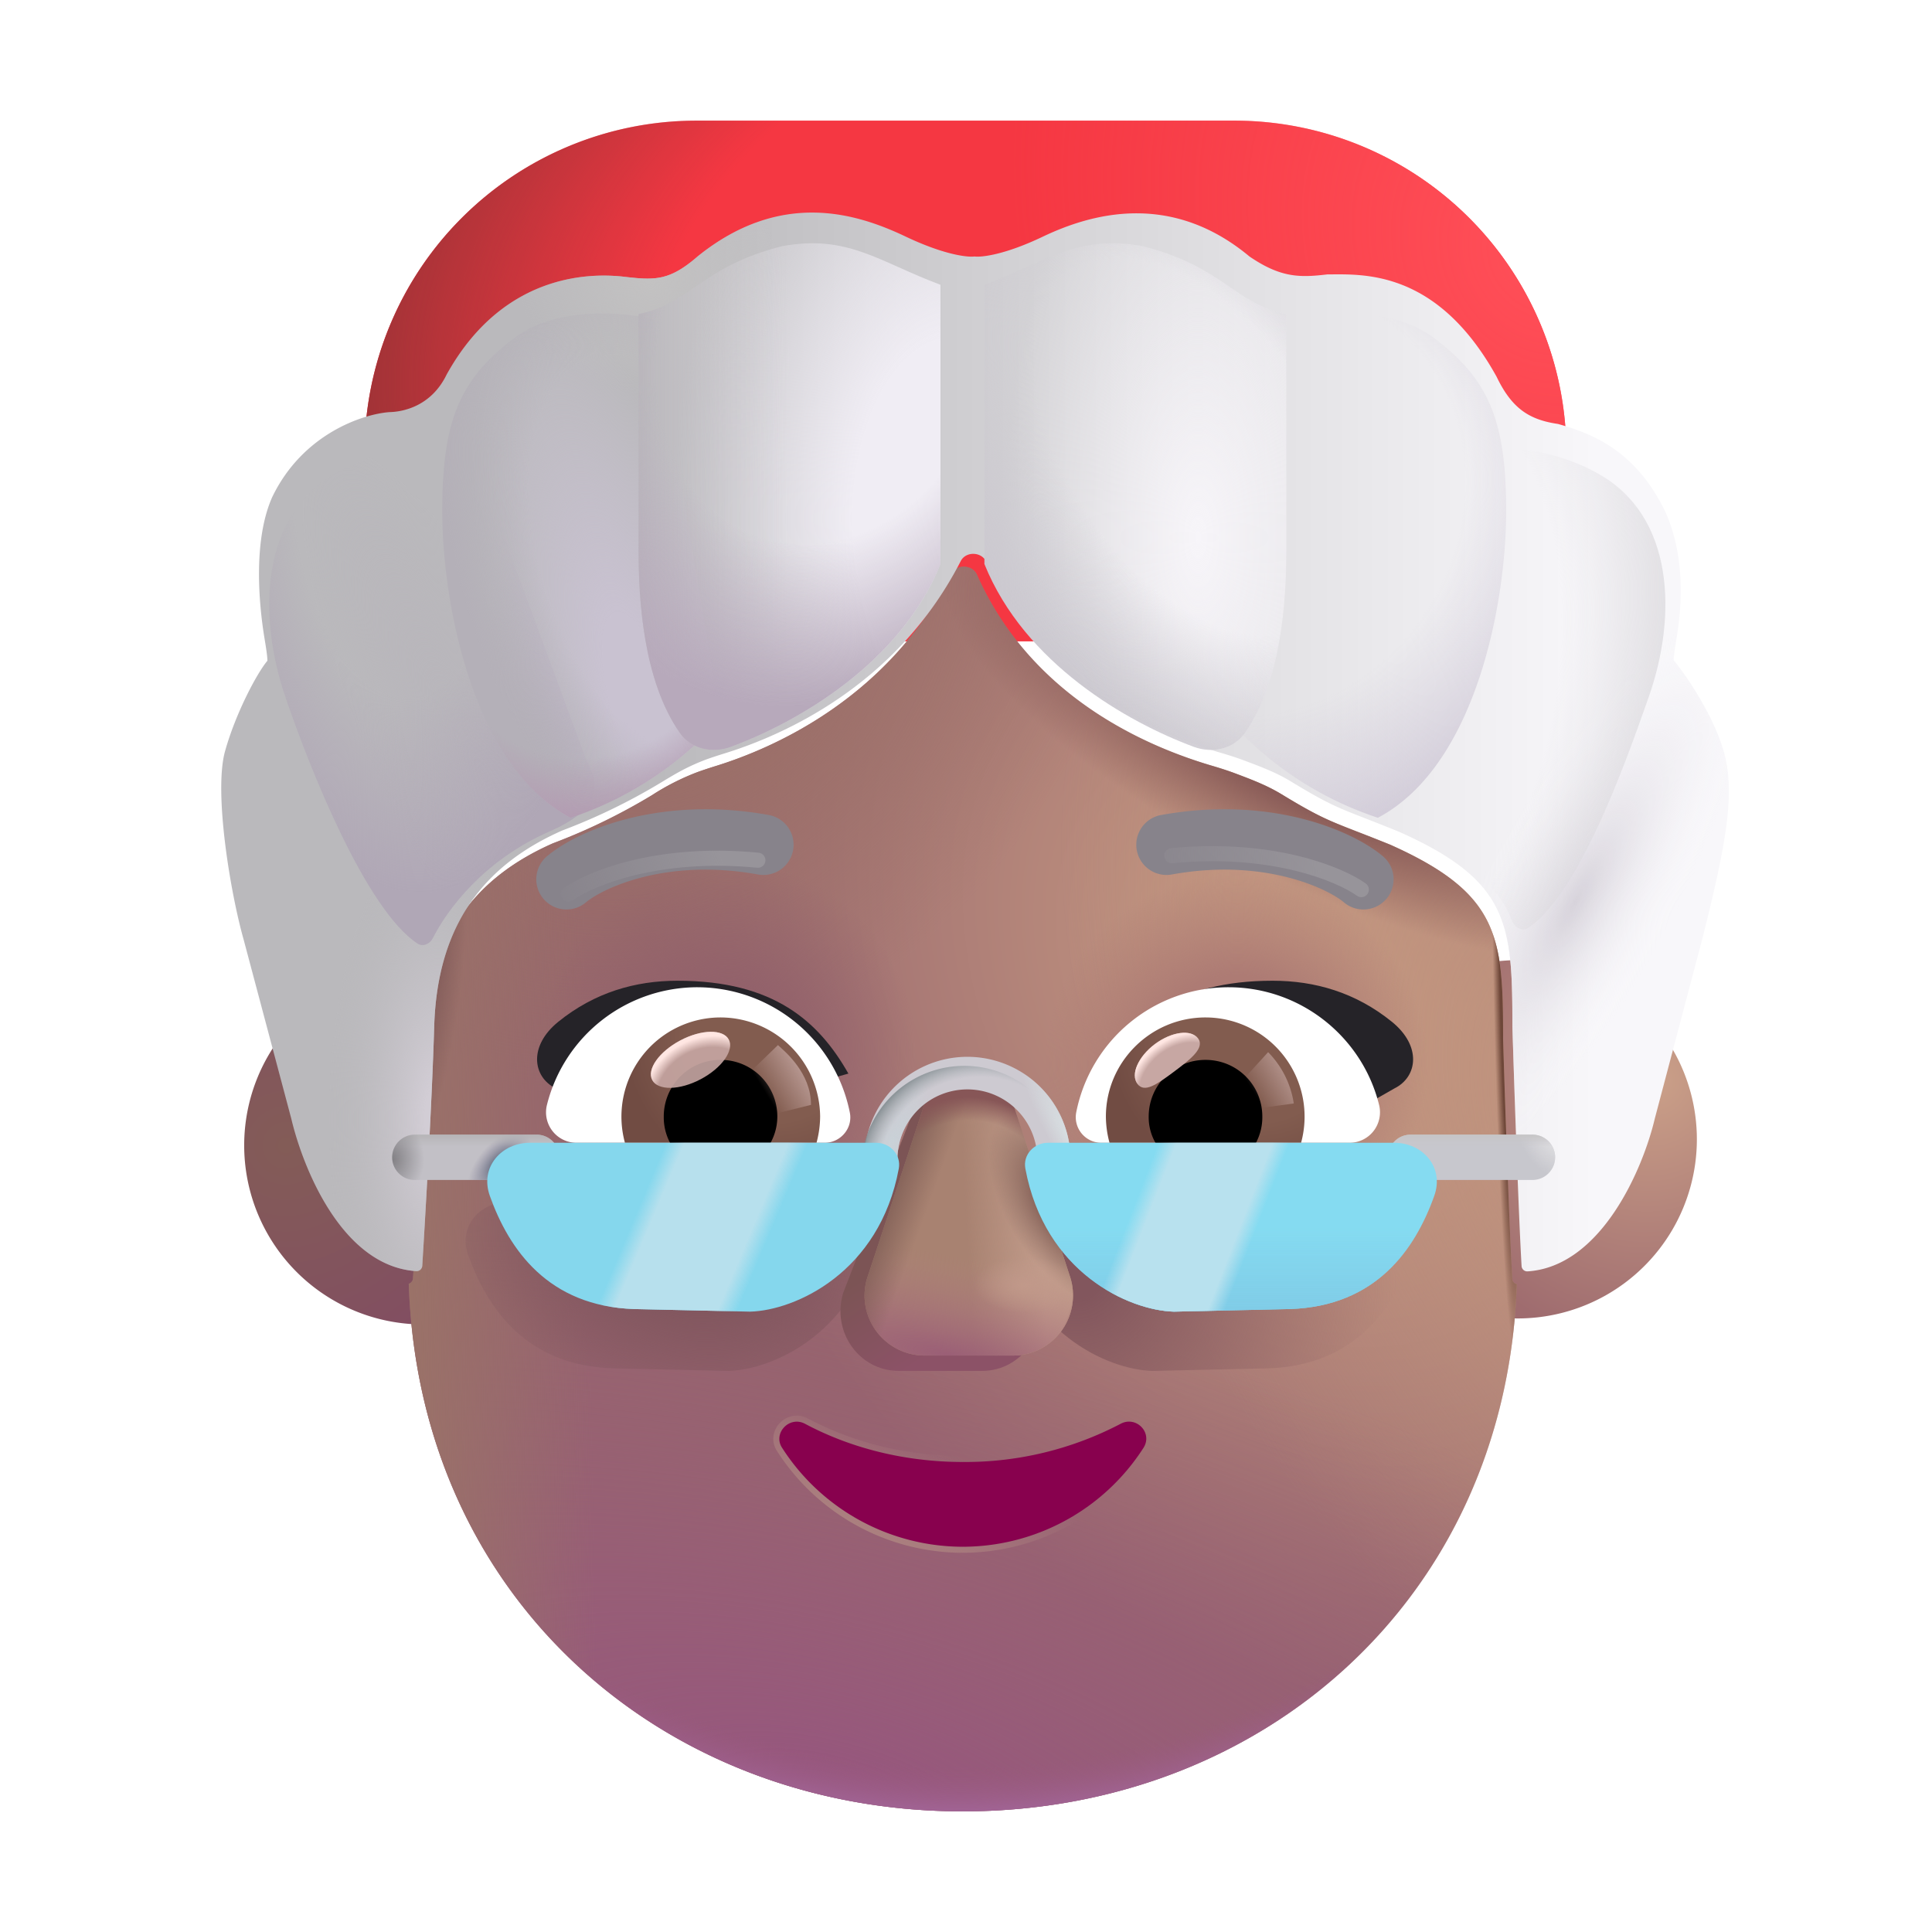 <svg xmlns="http://www.w3.org/2000/svg" xmlns:xlink="http://www.w3.org/1999/xlink" width="32" height="32" viewBox="0 0 32 32"><g fill="none"><path fill="#F53742" d="M6.038 7.498a5.5 5.5 0 0 1 5.5-5.5h8.906a5.5 5.5 0 0 1 5.5 5.5v3.125H6.038z"/><path fill="url(#f1461id0)" d="M6.038 7.498a5.5 5.5 0 0 1 5.5-5.5h8.906a5.5 5.5 0 0 1 5.5 5.5v3.125H6.038z"/><path fill="url(#f1461id1)" d="M6.038 7.498a5.5 5.5 0 0 1 5.5-5.5h8.906a5.5 5.5 0 0 1 5.5 5.5v3.125H6.038z"/><g filter="url(#f1461id18)"><path fill="url(#f1461id2)" d="M24.984 21.937a2.967 2.967 0 1 0 0-5.933a2.967 2.967 0 0 0 0 5.933"/></g><g filter="url(#f1461id19)"><path fill="url(#f1461id3)" d="M6.911 21.937a2.966 2.966 0 1 0 0-5.933a2.966 2.966 0 0 0 0 5.933"/></g><path fill="url(#f1461id4)" d="m6.77 21.263l.005.116c.227 5.159 4.255 8.623 9.172 8.623s8.945-3.464 9.172-8.622l.005-.111a.095.095 0 0 1-.076-.09c-.047-.81-.116-2.755-.152-3.968c0-1.688-.05-2.407-1.87-3.22a36 36 0 0 0-.57-.225c-.461-.18-.632-.247-1.235-.614c-.243-.147-.495-.242-.804-.358l-.015-.005q-.14-.051-.356-.114c-.907-.272-2.93-1.046-3.864-3.156c-.076-.17-.339-.18-.424-.014c-1.076 2.102-3.006 2.902-3.887 3.178q-.19.059-.32.106a4 4 0 0 0-.756.384a10 10 0 0 1-1.637.795c-1.258.555-2.069 1.523-2.12 3.242a153 153 0 0 1-.198 3.966a.1.1 0 0 1-.07.087"/><path fill="url(#f1461id5)" d="m6.77 21.263l.005.116c.227 5.159 4.255 8.623 9.172 8.623s8.945-3.464 9.172-8.622l.005-.111a.095.095 0 0 1-.076-.09c-.047-.81-.116-2.755-.152-3.968c0-1.688-.05-2.407-1.87-3.22a36 36 0 0 0-.57-.225c-.461-.18-.632-.247-1.235-.614c-.243-.147-.495-.242-.804-.358l-.015-.005q-.14-.051-.356-.114c-.907-.272-2.93-1.046-3.864-3.156c-.076-.17-.339-.18-.424-.014c-1.076 2.102-3.006 2.902-3.887 3.178q-.19.059-.32.106a4 4 0 0 0-.756.384a10 10 0 0 1-1.637.795c-1.258.555-2.069 1.523-2.12 3.242a153 153 0 0 1-.198 3.966a.1.1 0 0 1-.07.087"/><path fill="url(#f1461id6)" d="m6.77 21.263l.005.116c.227 5.159 4.255 8.623 9.172 8.623s8.945-3.464 9.172-8.622l.005-.111a.095.095 0 0 1-.076-.09c-.047-.81-.116-2.755-.152-3.968c0-1.688-.05-2.407-1.87-3.22a36 36 0 0 0-.57-.225c-.461-.18-.632-.247-1.235-.614c-.243-.147-.495-.242-.804-.358l-.015-.005q-.14-.051-.356-.114c-.907-.272-2.93-1.046-3.864-3.156c-.076-.17-.339-.18-.424-.014c-1.076 2.102-3.006 2.902-3.887 3.178q-.19.059-.32.106a4 4 0 0 0-.756.384a10 10 0 0 1-1.637.795c-1.258.555-2.069 1.523-2.12 3.242a153 153 0 0 1-.198 3.966a.1.1 0 0 1-.07.087"/><path fill="url(#f1461id7)" d="m6.77 21.263l.005.116c.227 5.159 4.255 8.623 9.172 8.623s8.945-3.464 9.172-8.622l.005-.111a.095.095 0 0 1-.076-.09c-.047-.81-.116-2.755-.152-3.968c0-1.688-.05-2.407-1.87-3.22a36 36 0 0 0-.57-.225c-.461-.18-.632-.247-1.235-.614c-.243-.147-.495-.242-.804-.358l-.015-.005q-.14-.051-.356-.114c-.907-.272-2.93-1.046-3.864-3.156c-.076-.17-.339-.18-.424-.014c-1.076 2.102-3.006 2.902-3.887 3.178q-.19.059-.32.106a4 4 0 0 0-.756.384a10 10 0 0 1-1.637.795c-1.258.555-2.069 1.523-2.12 3.242a153 153 0 0 1-.198 3.966a.1.1 0 0 1-.07.087"/><path fill="url(#f1461id8)" d="m6.77 21.263l.005.116c.227 5.159 4.255 8.623 9.172 8.623s8.945-3.464 9.172-8.622l.005-.111a.095.095 0 0 1-.076-.09c-.047-.81-.116-2.755-.152-3.968c0-1.688-.05-2.407-1.87-3.22a36 36 0 0 0-.57-.225c-.461-.18-.632-.247-1.235-.614c-.243-.147-.495-.242-.804-.358l-.015-.005q-.14-.051-.356-.114c-.907-.272-2.93-1.046-3.864-3.156c-.076-.17-.339-.18-.424-.014c-1.076 2.102-3.006 2.902-3.887 3.178q-.19.059-.32.106a4 4 0 0 0-.756.384a10 10 0 0 1-1.637.795c-1.258.555-2.069 1.523-2.12 3.242a153 153 0 0 1-.198 3.966a.1.1 0 0 1-.07.087"/><path fill="url(#f1461id21)" d="m6.77 21.263l.005.116c.227 5.159 4.255 8.623 9.172 8.623s8.945-3.464 9.172-8.622l.005-.111a.095.095 0 0 1-.076-.09c-.047-.81-.116-2.755-.152-3.968c0-1.688-.05-2.407-1.87-3.22a36 36 0 0 0-.57-.225c-.461-.18-.632-.247-1.235-.614c-.243-.147-.495-.242-.804-.358l-.015-.005q-.14-.051-.356-.114c-.907-.272-2.93-1.046-3.864-3.156c-.076-.17-.339-.18-.424-.014c-1.076 2.102-3.006 2.902-3.887 3.178q-.19.059-.32.106a4 4 0 0 0-.756.384a10 10 0 0 1-1.637.795c-1.258.555-2.069 1.523-2.12 3.242a153 153 0 0 1-.198 3.966a.1.1 0 0 1-.07.087"/><path fill="url(#f1461id9)" d="m6.77 21.263l.005.116c.227 5.159 4.255 8.623 9.172 8.623s8.945-3.464 9.172-8.622l.005-.111a.095.095 0 0 1-.076-.09c-.047-.81-.116-2.755-.152-3.968c0-1.688-.05-2.407-1.87-3.22a36 36 0 0 0-.57-.225c-.461-.18-.632-.247-1.235-.614c-.243-.147-.495-.242-.804-.358l-.015-.005q-.14-.051-.356-.114c-.907-.272-2.93-1.046-3.864-3.156c-.076-.17-.339-.18-.424-.014c-1.076 2.102-3.006 2.902-3.887 3.178q-.19.059-.32.106a4 4 0 0 0-.756.384a10 10 0 0 1-1.637.795c-1.258.555-2.069 1.523-2.12 3.242a153 153 0 0 1-.198 3.966a.1.1 0 0 1-.07.087"/><path fill="url(#f1461ida)" d="m6.77 21.263l.005.116c.227 5.159 4.255 8.623 9.172 8.623s8.945-3.464 9.172-8.622l.005-.111a.095.095 0 0 1-.076-.09c-.047-.81-.116-2.755-.152-3.968c0-1.688-.05-2.407-1.87-3.22a36 36 0 0 0-.57-.225c-.461-.18-.632-.247-1.235-.614c-.243-.147-.495-.242-.804-.358l-.015-.005q-.14-.051-.356-.114c-.907-.272-2.93-1.046-3.864-3.156c-.076-.17-.339-.18-.424-.014c-1.076 2.102-3.006 2.902-3.887 3.178q-.19.059-.32.106a4 4 0 0 0-.756.384a10 10 0 0 1-1.637.795c-1.258.555-2.069 1.523-2.12 3.242a153 153 0 0 1-.198 3.966a.1.1 0 0 1-.07.087"/><path fill="url(#f1461idb)" d="m6.77 21.263l.005.116c.227 5.159 4.255 8.623 9.172 8.623s8.945-3.464 9.172-8.622l.005-.111a.095.095 0 0 1-.076-.09c-.047-.81-.116-2.755-.152-3.968c0-1.688-.05-2.407-1.87-3.22a36 36 0 0 0-.57-.225c-.461-.18-.632-.247-1.235-.614c-.243-.147-.495-.242-.804-.358l-.015-.005q-.14-.051-.356-.114c-.907-.272-2.93-1.046-3.864-3.156c-.076-.17-.339-.18-.424-.014c-1.076 2.102-3.006 2.902-3.887 3.178q-.19.059-.32.106a4 4 0 0 0-.756.384a10 10 0 0 1-1.637.795c-1.258.555-2.069 1.523-2.12 3.242a153 153 0 0 1-.198 3.966a.1.1 0 0 1-.07.087"/><path fill="url(#f1461idc)" d="m6.77 21.263l.005.116c.227 5.159 4.255 8.623 9.172 8.623s8.945-3.464 9.172-8.622l.005-.111a.095.095 0 0 1-.076-.09c-.047-.81-.116-2.755-.152-3.968c0-1.688-.05-2.407-1.87-3.22a36 36 0 0 0-.57-.225c-.461-.18-.632-.247-1.235-.614c-.243-.147-.495-.242-.804-.358l-.015-.005q-.14-.051-.356-.114c-.907-.272-2.93-1.046-3.864-3.156c-.076-.17-.339-.18-.424-.014c-1.076 2.102-3.006 2.902-3.887 3.178q-.19.059-.32.106a4 4 0 0 0-.756.384a10 10 0 0 1-1.637.795c-1.258.555-2.069 1.523-2.12 3.242a153 153 0 0 1-.198 3.966a.1.1 0 0 1-.07.087"/><path fill="url(#f1461idd)" d="m6.77 21.263l.005.116c.227 5.159 4.255 8.623 9.172 8.623s8.945-3.464 9.172-8.622l.005-.111a.095.095 0 0 1-.076-.09c-.047-.81-.116-2.755-.152-3.968c0-1.688-.05-2.407-1.87-3.22a36 36 0 0 0-.57-.225c-.461-.18-.632-.247-1.235-.614c-.243-.147-.495-.242-.804-.358l-.015-.005q-.14-.051-.356-.114c-.907-.272-2.93-1.046-3.864-3.156c-.076-.17-.339-.18-.424-.014c-1.076 2.102-3.006 2.902-3.887 3.178q-.19.059-.32.106a4 4 0 0 0-.756.384a10 10 0 0 1-1.637.795c-1.258.555-2.069 1.523-2.12 3.242a153 153 0 0 1-.198 3.966a.1.1 0 0 1-.07.087"/><g filter="url(#f1461id1a)"><path fill="url(#f1461ide)" d="M22.735 19.91H17c-.232 0-.418.198-.375.427c.318 1.722 1.718 2.35 2.461 2.37l1.922-.043c1.425-.047 2.073-.986 2.39-1.875c.17-.476-.193-.88-.663-.88"/></g><g filter="url(#f1461id1b)"><path fill="url(#f1461idf)" d="M8.419 19.91h5.734c.232 0 .418.198.376.427c-.319 1.722-1.718 2.35-2.462 2.37l-1.921-.043c-1.426-.047-2.074-.986-2.391-1.875c-.17-.476.194-.88.664-.88"/></g><g filter="url(#f1461id1c)"><path fill="url(#f1461id22)" d="m15.17 18.29l-1.206 3.13c-.19.643.268 1.286.92 1.286h1.386c.651 0 1.11-.653.92-1.287l-.939-3.129c-.2-.693-.87-.693-1.08 0"/></g><g filter="url(#f1461id1d)"><path fill="#A88271" d="m15.243 18.194l-.978 2.97a.993.993 0 0 0 .958 1.288h1.448a.996.996 0 0 0 .958-1.288l-.978-2.97c-.21-.694-1.188-.694-1.408 0"/><path fill="url(#f1461id23)" d="m15.243 18.194l-.978 2.97a.993.993 0 0 0 .958 1.288h1.448a.996.996 0 0 0 .958-1.288l-.978-2.97c-.21-.694-1.188-.694-1.408 0"/><path fill="url(#f1461idg)" d="m15.243 18.194l-.978 2.97a.993.993 0 0 0 .958 1.288h1.448a.996.996 0 0 0 .958-1.288l-.978-2.97c-.21-.694-1.188-.694-1.408 0"/><path fill="url(#f1461idh)" d="m15.243 18.194l-.978 2.97a.993.993 0 0 0 .958 1.288h1.448a.996.996 0 0 0 .958-1.288l-.978-2.97c-.21-.694-1.188-.694-1.408 0"/><path fill="url(#f1461idi)" d="m15.243 18.194l-.978 2.97a.993.993 0 0 0 .958 1.288h1.448a.996.996 0 0 0 .958-1.288l-.978-2.97c-.21-.694-1.188-.694-1.408 0"/><path fill="url(#f1461id24)" d="m15.243 18.194l-.978 2.97a.993.993 0 0 0 .958 1.288h1.448a.996.996 0 0 0 .958-1.288l-.978-2.97c-.21-.694-1.188-.694-1.408 0"/><path fill="url(#f1461idj)" d="m15.243 18.194l-.978 2.97a.993.993 0 0 0 .958 1.288h1.448a.996.996 0 0 0 .958-1.288l-.978-2.97c-.21-.694-1.188-.694-1.408 0"/></g><g filter="url(#f1461id1e)"><path stroke="url(#f1461id25)" stroke-width=".2" d="M15.947 24.215c-.958 0-1.86-.23-2.616-.634c-.26-.135-.537.163-.374.404a3.56 3.56 0 0 0 2.99 1.634a3.56 3.56 0 0 0 2.99-1.634c.164-.25-.114-.539-.373-.404a5.54 5.54 0 0 1-2.617.634Z"/></g><path fill="#88014E" d="M15.947 24.215c-.958 0-1.86-.23-2.616-.634c-.26-.135-.537.163-.374.404a3.56 3.56 0 0 0 2.99 1.634a3.56 3.56 0 0 0 2.99-1.634c.164-.25-.114-.539-.373-.404a5.54 5.54 0 0 1-2.617.634"/><g filter="url(#f1461id1f)"><path fill="#252328" d="M18.049 17.782c.489-.86 1.231-1.538 2.83-1.538c.7 0 1.374.194 1.974.679c.495.4.429.911.046 1.103l-1.024.584c-1.2-.388-2.526-.44-3.826-.828"/></g><g filter="url(#f1461id1g)"><path fill="#252328" d="M13.852 17.782c-.488-.86-1.231-1.538-2.83-1.538c-.7 0-1.374.194-1.974.679c-.495.4-.429.911-.046 1.103l1.024.584c1.2-.388 2.526-.44 3.826-.828"/></g><path fill="#fff" d="M20.348 16.352c1.202 0 2.218.829 2.494 1.949a.505.505 0 0 1-.493.627h-4.106a.424.424 0 0 1-.418-.5a2.57 2.57 0 0 1 2.523-2.076"/><path fill="url(#f1461idk)" d="M19.967 16.852a1.643 1.643 0 0 1 1.583 2.076h-3.173a1.7 1.7 0 0 1-.06-.433c0-.904.74-1.643 1.65-1.643"/><path fill="#000" d="M19.026 18.495c0-.523.419-.94.941-.94c.523 0 .941.417.941.94a.9.9 0 0 1-.105.433h-1.665a.85.85 0 0 1-.112-.433"/><g filter="url(#f1461id1h)"><path fill="#C7A7A3" d="M19.844 17.2c.117.157-.127.347-.405.555c-.278.207-.484.353-.6.197c-.117-.156.013-.451.29-.659c.278-.207.598-.249.715-.093"/><path fill="url(#f1461idl)" d="M19.844 17.2c.117.157-.127.347-.405.555c-.278.207-.484.353-.6.197c-.117-.156.013-.451.29-.659c.278-.207.598-.249.715-.093"/></g><g filter="url(#f1461id1i)"><path fill="url(#f1461id26)" d="M21.429 18.277a1.54 1.54 0 0 0-.425-.85l-.478.524l.216.42z"/></g><path fill="#fff" d="M11.553 16.352a2.57 2.57 0 0 0-2.494 1.949a.505.505 0 0 0 .493.627h4.106c.262 0 .47-.239.418-.5a2.58 2.58 0 0 0-2.523-2.076"/><path fill="url(#f1461idm)" d="M11.934 16.852a1.643 1.643 0 0 0-1.583 2.076h3.173a1.7 1.7 0 0 0 .06-.433a1.654 1.654 0 0 0-1.65-1.643"/><path fill="#000" d="M12.875 18.495a.937.937 0 0 0-.941-.94a.937.937 0 0 0-.94.94a.9.9 0 0 0 .104.433h1.665a.9.9 0 0 0 .112-.433"/><g filter="url(#f1461id1j)"><path fill="url(#f1461id27)" d="M13.433 18.3c0-.53-.431-.883-.548-.99l-.53.513l.326.664z"/></g><g filter="url(#f1461id1k)"><ellipse cx="11.437" cy="17.554" fill="#C7A7A3" fill-opacity=".9" rx=".717" ry=".363" transform="rotate(-27.914 11.437 17.554)"/><ellipse cx="11.437" cy="17.554" fill="url(#f1461idn)" rx=".717" ry=".363" transform="rotate(-27.914 11.437 17.554)"/></g><g filter="url(#f1461id1l)"><path fill="url(#f1461id28)" d="M6.744 21.304a.095.095 0 0 0 .1-.09c.05-.81.162-2.752.198-3.966c.052-1.72.863-2.687 2.12-3.242a10 10 0 0 0 1.637-.795c.247-.15.44-.266.757-.385q.129-.046.32-.105c.88-.276 2.81-1.076 3.887-3.178c.085-.166.348-.157.423.014c.935 2.11 2.958 2.884 3.864 3.156q.216.063.356.114c.316.118.573.213.82.363c.799.487.839.445 1.804.84c1.82.812 1.87 1.53 1.87 3.218c.037 1.214.105 3.159.152 3.97a.094.094 0 0 0 .1.09c1.223-.08 1.912-1.706 2.106-2.528l.785-2.97c.4-1.585.55-2.418.362-3.097c-.173-.625-.655-1.314-.833-1.527c0-.073.022-.207.05-.383c.096-.582.128-1.362-.186-2.07c-.503-1.05-1.258-1.313-1.781-1.461c-.477-.07-.764-.256-1.016-.781c-.992-1.794-2.234-1.696-2.805-1.696c-.461.055-.773.055-1.289-.297c-1.312-1.093-2.637-.703-3.423-.328c-.628.3-1.016.344-1.131.328c-.116.016-.505-.028-1.137-.328c-.789-.375-2.059-.797-3.45.328c-.46.399-.701.396-1.189.339c-.393-.047-1.97-.179-2.966 1.614c-.253.525-.717.62-.949.625c-.437.032-1.436.357-1.941 1.407c-.315.708-.225 1.746-.13 2.328c.029.175.05.31.05.383c-.178.213-.528.875-.702 1.5c-.188.678.088 2.34.308 3.117l.79 2.969c.195.823.842 2.444 2.07 2.524"/><path fill="url(#f1461ido)" d="M6.744 21.304a.095.095 0 0 0 .1-.09c.05-.81.162-2.752.198-3.966c.052-1.72.863-2.687 2.12-3.242a10 10 0 0 0 1.637-.795c.247-.15.44-.266.757-.385q.129-.046.32-.105c.88-.276 2.81-1.076 3.887-3.178c.085-.166.348-.157.423.014c.935 2.11 2.958 2.884 3.864 3.156q.216.063.356.114c.316.118.573.213.82.363c.799.487.839.445 1.804.84c1.82.812 1.87 1.53 1.87 3.218c.037 1.214.105 3.159.152 3.97a.094.094 0 0 0 .1.09c1.223-.08 1.912-1.706 2.106-2.528l.785-2.97c.4-1.585.55-2.418.362-3.097c-.173-.625-.655-1.314-.833-1.527c0-.073.022-.207.05-.383c.096-.582.128-1.362-.186-2.07c-.503-1.05-1.258-1.313-1.781-1.461c-.477-.07-.764-.256-1.016-.781c-.992-1.794-2.234-1.696-2.805-1.696c-.461.055-.773.055-1.289-.297c-1.312-1.093-2.637-.703-3.423-.328c-.628.3-1.016.344-1.131.328c-.116.016-.505-.028-1.137-.328c-.789-.375-2.059-.797-3.45.328c-.46.399-.701.396-1.189.339c-.393-.047-1.97-.179-2.966 1.614c-.253.525-.717.62-.949.625c-.437.032-1.436.357-1.941 1.407c-.315.708-.225 1.746-.13 2.328c.029.175.05.31.05.383c-.178.213-.528.875-.702 1.5c-.188.678.088 2.34.308 3.117l.79 2.969c.195.823.842 2.444 2.07 2.524"/><path fill="url(#f1461idp)" d="M6.744 21.304a.095.095 0 0 0 .1-.09c.05-.81.162-2.752.198-3.966c.052-1.72.863-2.687 2.12-3.242a10 10 0 0 0 1.637-.795c.247-.15.44-.266.757-.385q.129-.046.32-.105c.88-.276 2.81-1.076 3.887-3.178c.085-.166.348-.157.423.014c.935 2.11 2.958 2.884 3.864 3.156q.216.063.356.114c.316.118.573.213.82.363c.799.487.839.445 1.804.84c1.82.812 1.87 1.53 1.87 3.218c.037 1.214.105 3.159.152 3.97a.094.094 0 0 0 .1.09c1.223-.08 1.912-1.706 2.106-2.528l.785-2.97c.4-1.585.55-2.418.362-3.097c-.173-.625-.655-1.314-.833-1.527c0-.073.022-.207.05-.383c.096-.582.128-1.362-.186-2.07c-.503-1.05-1.258-1.313-1.781-1.461c-.477-.07-.764-.256-1.016-.781c-.992-1.794-2.234-1.696-2.805-1.696c-.461.055-.773.055-1.289-.297c-1.312-1.093-2.637-.703-3.423-.328c-.628.3-1.016.344-1.131.328c-.116.016-.505-.028-1.137-.328c-.789-.375-2.059-.797-3.45.328c-.46.399-.701.396-1.189.339c-.393-.047-1.97-.179-2.966 1.614c-.253.525-.717.62-.949.625c-.437.032-1.436.357-1.941 1.407c-.315.708-.225 1.746-.13 2.328c.029.175.05.31.05.383c-.178.213-.528.875-.702 1.5c-.188.678.088 2.34.308 3.117l.79 2.969c.195.823.842 2.444 2.07 2.524"/><path fill="url(#f1461idq)" d="M6.744 21.304a.095.095 0 0 0 .1-.09c.05-.81.162-2.752.198-3.966c.052-1.72.863-2.687 2.12-3.242a10 10 0 0 0 1.637-.795c.247-.15.44-.266.757-.385q.129-.046.32-.105c.88-.276 2.81-1.076 3.887-3.178c.085-.166.348-.157.423.014c.935 2.11 2.958 2.884 3.864 3.156q.216.063.356.114c.316.118.573.213.82.363c.799.487.839.445 1.804.84c1.82.812 1.87 1.53 1.87 3.218c.037 1.214.105 3.159.152 3.97a.094.094 0 0 0 .1.09c1.223-.08 1.912-1.706 2.106-2.528l.785-2.97c.4-1.585.55-2.418.362-3.097c-.173-.625-.655-1.314-.833-1.527c0-.073.022-.207.05-.383c.096-.582.128-1.362-.186-2.07c-.503-1.05-1.258-1.313-1.781-1.461c-.477-.07-.764-.256-1.016-.781c-.992-1.794-2.234-1.696-2.805-1.696c-.461.055-.773.055-1.289-.297c-1.312-1.093-2.637-.703-3.423-.328c-.628.3-1.016.344-1.131.328c-.116.016-.505-.028-1.137-.328c-.789-.375-2.059-.797-3.45.328c-.46.399-.701.396-1.189.339c-.393-.047-1.97-.179-2.966 1.614c-.253.525-.717.62-.949.625c-.437.032-1.436.357-1.941 1.407c-.315.708-.225 1.746-.13 2.328c.029.175.05.31.05.383c-.178.213-.528.875-.702 1.5c-.188.678.088 2.34.308 3.117l.79 2.969c.195.823.842 2.444 2.07 2.524"/></g><g filter="url(#f1461id1m)"><path fill="#87838B" fill-rule="evenodd" d="M12.555 14.834c-1.511-.274-2.56.224-2.844.457a.5.5 0 1 1-.635-.772c.526-.433 1.878-.991 3.657-.67a.5.5 0 1 1-.178.985" clip-rule="evenodd"/></g><g filter="url(#f1461id1n)"><path fill="#87838B" fill-rule="evenodd" d="M19.41 14.834c1.51-.274 2.56.224 2.844.457a.5.5 0 1 0 .635-.772c-.526-.433-1.878-.991-3.657-.67a.5.5 0 1 0 .178.985" clip-rule="evenodd"/></g><g filter="url(#f1461id1o)"><path fill="#C2C0C6" fill-rule="evenodd" d="M6.495 19.319c0-.207.168-.375.375-.375h2.02a.375.375 0 0 1 0 .75H6.87a.375.375 0 0 1-.375-.375" clip-rule="evenodd"/><path fill="url(#f1461idr)" fill-rule="evenodd" d="M6.495 19.319c0-.207.168-.375.375-.375h2.02a.375.375 0 0 1 0 .75H6.87a.375.375 0 0 1-.375-.375" clip-rule="evenodd"/><path fill="url(#f1461id29)" fill-rule="evenodd" d="M6.495 19.319c0-.207.168-.375.375-.375h2.02a.375.375 0 0 1 0 .75H6.87a.375.375 0 0 1-.375-.375" clip-rule="evenodd"/><path fill="url(#f1461ids)" fill-rule="evenodd" d="M6.495 19.319c0-.207.168-.375.375-.375h2.02a.375.375 0 0 1 0 .75H6.87a.375.375 0 0 1-.375-.375" clip-rule="evenodd"/></g><g filter="url(#f1461id1p)"><path fill="#C7C7CD" fill-rule="evenodd" d="M22.788 19.319c0-.207.168-.375.375-.375h2.02a.375.375 0 0 1 0 .75h-2.02a.375.375 0 0 1-.375-.375" clip-rule="evenodd"/><path fill="url(#f1461idt)" fill-rule="evenodd" d="M22.788 19.319c0-.207.168-.375.375-.375h2.02a.375.375 0 0 1 0 .75h-2.02a.375.375 0 0 1-.375-.375" clip-rule="evenodd"/><path fill="url(#f1461id2a)" fill-rule="evenodd" d="M22.788 19.319c0-.207.168-.375.375-.375h2.02a.375.375 0 0 1 0 .75h-2.02a.375.375 0 0 1-.375-.375" clip-rule="evenodd"/></g><g filter="url(#f1461id1q)"><path fill="#CDCAD1" d="m17.68 19.42l.001-.066a1.708 1.708 0 1 0-3.415.066h.55l-.001-.066a1.158 1.158 0 1 1 2.314.066z"/><path fill="url(#f1461idu)" d="m17.68 19.42l.001-.066a1.708 1.708 0 1 0-3.415.066h.55l-.001-.066a1.158 1.158 0 1 1 2.314.066z"/><path fill="url(#f1461idv)" d="m17.68 19.42l.001-.066a1.708 1.708 0 1 0-3.415.066h.55l-.001-.066a1.158 1.158 0 1 1 2.314.066z"/></g><path fill="url(#f1461idw)" d="m17.68 19.42l.001-.066a1.708 1.708 0 1 0-3.415.066h.55l-.001-.066a1.158 1.158 0 1 1 2.314.066z"/><g filter="url(#f1461id1r)"><path fill="#85DBF1" d="M23.093 18.928h-5.735c-.232 0-.418.199-.375.427c.318 1.723 1.717 2.35 2.461 2.37l1.922-.043c1.425-.047 2.073-.986 2.39-1.875c.17-.476-.193-.879-.663-.879"/><path fill="url(#f1461id2b)" d="M23.093 18.928h-5.735c-.232 0-.418.199-.375.427c.318 1.723 1.717 2.35 2.461 2.37l1.922-.043c1.425-.047 2.073-.986 2.39-1.875c.17-.476-.193-.879-.663-.879"/><path fill="url(#f1461id2c)" d="M23.093 18.928h-5.735c-.232 0-.418.199-.375.427c.318 1.723 1.717 2.35 2.461 2.37l1.922-.043c1.425-.047 2.073-.986 2.39-1.875c.17-.476-.193-.879-.663-.879"/></g><g filter="url(#f1461id1s)"><path fill="#85D7ED" d="M8.776 18.928h5.735c.232 0 .418.199.376.427c-.319 1.723-1.718 2.35-2.462 2.37l-1.922-.043c-1.425-.047-2.073-.986-2.39-1.875c-.17-.476.194-.879.663-.879"/><path fill="url(#f1461id2d)" d="M8.776 18.928h5.735c.232 0 .418.199.376.427c-.319 1.723-1.718 2.35-2.462 2.37l-1.922-.043c-1.425-.047-2.073-.986-2.39-1.875c-.17-.476.194-.879.663-.879"/></g><g filter="url(#f1461id1t)"><path stroke="url(#f1461id2e)" stroke-linecap="round" stroke-width=".25" d="M9.413 14.81c.354-.254 1.478-.724 3.14-.562"/></g><g filter="url(#f1461id1u)"><path stroke="url(#f1461id2f)" stroke-linecap="round" stroke-width=".25" d="M22.548 14.735c-.354-.255-1.478-.725-3.14-.562"/></g><g filter="url(#f1461id1v)"><path fill="url(#f1461idx)" d="M5.531 7.85c.969-.559 1.946-.447 2.313-.322l1.856 5.03c.126.278.45.756-.591 1.21c-1.1.48-1.704 1.303-1.938 1.768c-.05.099-.165.152-.257.092c-.843-.558-1.763-2.835-2.19-4.092c-.457-1.345-.403-2.986.807-3.685"/><path fill="url(#f1461idy)" d="M5.531 7.85c.969-.559 1.946-.447 2.313-.322l1.856 5.03c.126.278.45.756-.591 1.21c-1.1.48-1.704 1.303-1.938 1.768c-.05.099-.165.152-.257.092c-.843-.558-1.763-2.835-2.19-4.092c-.457-1.345-.403-2.986.807-3.685"/></g><g filter="url(#f1461id1w)"><path fill="url(#f1461idz)" d="M26.48 7.85c-.998-.559-2.004-.447-2.383-.322l-1.912 5.03c-.13.278-.436.655.673 1.018c1.1.361 1.947 1.017 2.18 1.663c.043.12.174.2.28.127c.825-.571 1.56-2.594 1.993-3.83c.471-1.345.416-2.986-.831-3.685"/></g><g filter="url(#f1461id1x)"><path fill="url(#f1461id10)" d="M8.528 5.592c.68-.51 1.791-.437 2.297-.297l1.11 6.61a5.7 5.7 0 0 1-2.485 1.64c-1.625-.86-2.125-3.562-2.125-5.078s.297-2.195 1.203-2.875"/><path fill="url(#f1461id11)" d="M8.528 5.592c.68-.51 1.791-.437 2.297-.297l1.11 6.61a5.7 5.7 0 0 1-2.485 1.64c-1.625-.86-2.125-3.562-2.125-5.078s.297-2.195 1.203-2.875"/><path fill="url(#f1461id12)" d="M8.528 5.592c.68-.51 1.791-.437 2.297-.297l1.11 6.61a5.7 5.7 0 0 1-2.485 1.64c-1.625-.86-2.125-3.562-2.125-5.078s.297-2.195 1.203-2.875"/></g><g filter="url(#f1461id1y)"><path fill="url(#f1461id13)" d="M23.743 5.592c-.679-.51-1.791-.437-2.296-.297l-1.11 6.61a5.7 5.7 0 0 0 2.485 1.64c1.625-.86 2.125-3.562 2.125-5.078s-.297-2.195-1.204-2.875"/></g><g filter="url(#f1461id1z)"><path fill="url(#f1461id14)" d="M10.577 9.123V5.201c.86-.171 1.047-.789 2.383-1.125c1.085-.195 1.593.258 2.617.641v4.625c-.663 1.647-2.365 2.619-3.47 3.028c-.308.114-.66.038-.848-.232c-.604-.867-.682-2.198-.682-3.015"/><path fill="url(#f1461id2g)" d="M10.577 9.123V5.201c.86-.171 1.047-.789 2.383-1.125c1.085-.195 1.593.258 2.617.641v4.625c-.663 1.647-2.365 2.619-3.47 3.028c-.308.114-.66.038-.848-.232c-.604-.867-.682-2.198-.682-3.015"/><path fill="url(#f1461id15)" d="M10.577 9.123V5.201c.86-.171 1.047-.789 2.383-1.125c1.085-.195 1.593.258 2.617.641v4.625c-.663 1.647-2.365 2.619-3.47 3.028c-.308.114-.66.038-.848-.232c-.604-.867-.682-2.198-.682-3.015"/></g><g filter="url(#f1461id20)"><path fill="url(#f1461id16)" d="M21.305 9.123V5.201c-.86-.171-1.047-.789-2.383-1.125c-1.086-.195-1.594.258-2.617.641v4.625c.663 1.647 2.365 2.619 3.469 3.028c.308.114.66.038.848-.232c.605-.867.683-2.198.683-3.015"/><path fill="url(#f1461id17)" d="M21.305 9.123V5.201c-.86-.171-1.047-.789-2.383-1.125c-1.086-.195-1.594.258-2.617.641v4.625c.663 1.647 2.365 2.619 3.469 3.028c.308.114.66.038.848-.232c.605-.867.683-2.198.683-3.015"/></g><defs><radialGradient id="f1461id0" cx="0" cy="0" r="1" gradientTransform="matrix(-15.188 0 0 -10.125 21.381 6.31)" gradientUnits="userSpaceOnUse"><stop offset=".698" stop-color="#A33337" stop-opacity="0"/><stop offset="1" stop-color="#A33337"/></radialGradient><radialGradient id="f1461id1" cx="0" cy="0" r="1" gradientTransform="matrix(-6.688 4.688 -5.61 -8.003 25.475 4.248)" gradientUnits="userSpaceOnUse"><stop stop-color="#FF4F58"/><stop offset="1" stop-color="#FF4F58" stop-opacity="0"/></radialGradient><radialGradient id="f1461id2" cx="0" cy="0" r="1" gradientTransform="rotate(115.684 8.023 17.622)scale(4.543 3.989)" gradientUnits="userSpaceOnUse"><stop stop-color="#CA9F88"/><stop offset=".962" stop-color="#9F6C6F"/></radialGradient><radialGradient id="f1461id3" cx="0" cy="0" r="1" gradientTransform="rotate(49.526 -18.248 14.506)scale(3.9)" gradientUnits="userSpaceOnUse"><stop stop-color="#835C57"/><stop offset="1" stop-color="#824D62"/></radialGradient><radialGradient id="f1461id4" cx="0" cy="0" r="1" gradientTransform="rotate(149.208 8.4 11.067)scale(14.026 18.605)" gradientUnits="userSpaceOnUse"><stop stop-color="#C79B82"/><stop offset=".693" stop-color="#96646D"/></radialGradient><radialGradient id="f1461id5" cx="0" cy="0" r="1" gradientTransform="matrix(-6.75 4.566 -7.787 -11.512 27.875 19.694)" gradientUnits="userSpaceOnUse"><stop stop-color="#C3977F"/><stop offset="1" stop-color="#C3977F" stop-opacity="0"/></radialGradient><radialGradient id="f1461id6" cx="0" cy="0" r="1" gradientTransform="matrix(-5.906 5.875 -4.414 -4.438 11.399 10.707)" gradientUnits="userSpaceOnUse"><stop offset=".205" stop-color="#9B7068"/><stop offset="1" stop-color="#9B7068" stop-opacity="0"/></radialGradient><radialGradient id="f1461id7" cx="0" cy="0" r="1" gradientTransform="matrix(2.188 -8.642 22.153 5.609 13.742 29.911)" gradientUnits="userSpaceOnUse"><stop stop-color="#96557F"/><stop offset="1" stop-color="#9B6375" stop-opacity="0"/></radialGradient><radialGradient id="f1461id8" cx="0" cy="0" r="1" gradientTransform="matrix(0 12.593 -12.993 0 15.93 17.52)" gradientUnits="userSpaceOnUse"><stop offset=".937" stop-color="#9A597F" stop-opacity="0"/><stop offset="1" stop-color="#A26597"/></radialGradient><radialGradient id="f1461id9" cx="0" cy="0" r="1" gradientTransform="matrix(-1.084 -2.915 2.892 -1.075 12.075 17.373)" gradientUnits="userSpaceOnUse"><stop offset=".257" stop-color="#91606A"/><stop offset="1" stop-color="#91606A" stop-opacity="0"/></radialGradient><radialGradient id="f1461ida" cx="0" cy="0" r="1" gradientTransform="rotate(88.793 4.148 20.936)scale(6.226 .259)" gradientUnits="userSpaceOnUse"><stop offset=".571" stop-color="#6D4638"/><stop offset="1" stop-color="#6D4638" stop-opacity="0"/></radialGradient><radialGradient id="f1461idb" cx="0" cy="0" r="1" gradientTransform="matrix(1.281 -2.906 2.905 1.281 20.492 17.613)" gradientUnits="userSpaceOnUse"><stop offset=".463" stop-color="#AD7B74"/><stop offset="1" stop-color="#AD7B74" stop-opacity="0"/></radialGradient><radialGradient id="f1461idc" cx="0" cy="0" r="1" gradientTransform="rotate(91.368 -3.974 10.392)scale(5.236 1.434)" gradientUnits="userSpaceOnUse"><stop offset=".442" stop-color="#6F4C4E"/><stop offset="1" stop-color="#6F4C4E" stop-opacity="0"/></radialGradient><radialGradient id="f1461idd" cx="0" cy="0" r="1" gradientTransform="matrix(5.813 3.031 -1.022 1.96 21.524 12.27)" gradientUnits="userSpaceOnUse"><stop offset=".353" stop-color="#835553"/><stop offset="1" stop-color="#835553" stop-opacity="0"/></radialGradient><radialGradient id="f1461ide" cx="0" cy="0" r="1" gradientTransform="matrix(5.188 1.281 -1.213 4.91 17.788 21.092)" gradientUnits="userSpaceOnUse"><stop offset=".085" stop-color="#82565D"/><stop offset="1" stop-color="#956866" stop-opacity="0"/></radialGradient><radialGradient id="f1461idf" cx="0" cy="0" r="1" gradientTransform="rotate(101.083 -2.836 15.043)scale(3.089 4.57)" gradientUnits="userSpaceOnUse"><stop offset=".274" stop-color="#81565E"/><stop offset="1" stop-color="#81565E" stop-opacity="0"/></radialGradient><radialGradient id="f1461idg" cx="0" cy="0" r="1" gradientTransform="rotate(-78.163 21.63 1.613)scale(1.621 6.674)" gradientUnits="userSpaceOnUse"><stop stop-color="#9A5E76"/><stop offset="1" stop-color="#B27E7F" stop-opacity="0"/></radialGradient><radialGradient id="f1461idh" cx="0" cy="0" r="1" gradientTransform="matrix(.961 1.539 -.797 .498 17.52 19.992)" gradientUnits="userSpaceOnUse"><stop offset=".339" stop-color="#845F56"/><stop offset="1" stop-color="#896A60" stop-opacity="0"/></radialGradient><radialGradient id="f1461idi" cx="0" cy="0" r="1" gradientTransform="matrix(-.859 0 0 -.473 16.888 21.28)" gradientUnits="userSpaceOnUse"><stop stop-color="#C1998A"/><stop offset="1" stop-color="#C1998A" stop-opacity="0"/></radialGradient><radialGradient id="f1461idj" cx="0" cy="0" r="1" gradientTransform="matrix(0 -2.672 2.092 0 15.947 20.843)" gradientUnits="userSpaceOnUse"><stop offset=".856" stop-color="#875657" stop-opacity="0"/><stop offset="1" stop-color="#875657"/></radialGradient><radialGradient id="f1461idk" cx="0" cy="0" r="1" gradientTransform="matrix(-1.234 1.984 -2.089 -1.3 20.789 17.265)" gradientUnits="userSpaceOnUse"><stop offset=".557" stop-color="#825C4F"/><stop offset="1" stop-color="#714C43"/></radialGradient><radialGradient id="f1461idl" cx="0" cy="0" r="1" gradientTransform="rotate(-127.812 14.15 4.157)scale(.695 .957)" gradientUnits="userSpaceOnUse"><stop offset=".766" stop-color="#FFE6E2" stop-opacity="0"/><stop offset=".966" stop-color="#FFE6E2"/></radialGradient><radialGradient id="f1461idm" cx="0" cy="0" r="1" gradientTransform="matrix(-1.234 1.984 -2.089 -1.3 12.763 17.265)" gradientUnits="userSpaceOnUse"><stop offset=".557" stop-color="#825C4F"/><stop offset="1" stop-color="#714C43"/></radialGradient><radialGradient id="f1461idn" cx="0" cy="0" r="1" gradientTransform="matrix(-.014 -.909 1.092 -.017 11.41 18.132)" gradientUnits="userSpaceOnUse"><stop offset=".766" stop-color="#FFE6E2" stop-opacity="0"/><stop offset=".966" stop-color="#FFE6E2"/></radialGradient><radialGradient id="f1461ido" cx="0" cy="0" r="1" gradientTransform="matrix(-.108 1.91 -2.19 -.123 10.615 4.865)" gradientUnits="userSpaceOnUse"><stop stop-color="#C3C2C2"/><stop offset="1" stop-color="#C3C2C2" stop-opacity="0"/></radialGradient><radialGradient id="f1461idp" cx="0" cy="0" r="1" gradientTransform="matrix(-2.233 0 0 -5.957 7.091 18.799)" gradientUnits="userSpaceOnUse"><stop offset=".094" stop-color="#D2CDD5"/><stop offset=".808" stop-color="#BBB9BD" stop-opacity="0"/></radialGradient><radialGradient id="f1461idq" cx="0" cy="0" r="1" gradientTransform="rotate(118.957 8.495 15.24)scale(5.357 1.555)" gradientUnits="userSpaceOnUse"><stop stop-color="#D7D3DB"/><stop offset="1" stop-color="#FAF9FC" stop-opacity="0"/></radialGradient><radialGradient id="f1461idr" cx="0" cy="0" r="1" gradientTransform="rotate(131.743 -.215 11.567)scale(.681 .351)" gradientUnits="userSpaceOnUse"><stop offset=".231" stop-color="#6F7587"/><stop offset="1" stop-color="#8D889F" stop-opacity="0"/></radialGradient><radialGradient id="f1461ids" cx="0" cy="0" r="1" gradientTransform="matrix(.534 0 0 .68 6.495 19.347)" gradientUnits="userSpaceOnUse"><stop stop-color="#828084"/><stop offset="1" stop-color="#828084" stop-opacity="0"/></radialGradient><radialGradient id="f1461idt" cx="0" cy="0" r="1" gradientTransform="matrix(-.495 .285 -.391 -.679 25.557 18.944)" gradientUnits="userSpaceOnUse"><stop stop-color="#E4E3E5"/><stop offset="1" stop-color="#E4E3E5" stop-opacity="0"/></radialGradient><radialGradient id="f1461idu" cx="0" cy="0" r="1" gradientTransform="matrix(-.8 -1.453 .289 -.159 17.68 18.999)" gradientUnits="userSpaceOnUse"><stop stop-color="#D8DFE2"/><stop offset="1" stop-color="#D8DFE2" stop-opacity="0"/></radialGradient><radialGradient id="f1461idv" cx="0" cy="0" r="1" gradientTransform="matrix(.578 -1.109 .298 .155 14.678 19.155)" gradientUnits="userSpaceOnUse"><stop stop-color="#C9D2D8"/><stop offset="1" stop-color="#C9D2D8" stop-opacity="0"/></radialGradient><radialGradient id="f1461idw" cx="0" cy="0" r="1" gradientTransform="matrix(-1.96 -1.012 1.017 -1.969 16.225 19.545)" gradientUnits="userSpaceOnUse"><stop offset=".77" stop-color="#9CA7AB" stop-opacity="0"/><stop offset=".937" stop-color="#7A8488"/></radialGradient><radialGradient id="f1461idx" cx="0" cy="0" r="1" gradientTransform="matrix(-2.636 -5.401 1.449 -.707 8.006 12.827)" gradientUnits="userSpaceOnUse"><stop stop-color="#B8B5BB"/><stop offset="1" stop-color="#B8B5BB" stop-opacity="0"/></radialGradient><radialGradient id="f1461idy" cx="0" cy="0" r="1" gradientTransform="matrix(.553 6.51 -3.322 .282 6.553 8.28)" gradientUnits="userSpaceOnUse"><stop offset=".505" stop-color="#B0A7B6" stop-opacity="0"/><stop offset="1" stop-color="#B0A7B6"/></radialGradient><radialGradient id="f1461idz" cx="0" cy="0" r="1" gradientTransform="matrix(5.544 1.169 -2.002 9.495 22.68 11.454)" gradientUnits="userSpaceOnUse"><stop offset=".539" stop-color="#DBD9DD" stop-opacity="0"/><stop offset=".932" stop-color="#DBD9DD"/></radialGradient><radialGradient id="f1461id10" cx="0" cy="0" r="1" gradientTransform="matrix(-1.934 -6.502 2.086 -.62 10.645 11.694)" gradientUnits="userSpaceOnUse"><stop offset=".233" stop-color="#C9C2D1"/><stop offset="1" stop-color="#C9C2D1" stop-opacity="0"/></radialGradient><radialGradient id="f1461id11" cx="0" cy="0" r="1" gradientTransform="rotate(162.165 4.707 5.45)scale(3.25 5.814)" gradientUnits="userSpaceOnUse"><stop offset=".587" stop-color="#B4B0B8" stop-opacity="0"/><stop offset="1" stop-color="#B4B0B8"/></radialGradient><radialGradient id="f1461id12" cx="0" cy="0" r="1" gradientTransform="matrix(0 5.398 -3.907 0 9.63 8.147)" gradientUnits="userSpaceOnUse"><stop offset=".817" stop-color="#B39CB2" stop-opacity="0"/><stop offset="1" stop-color="#B39CB2"/></radialGradient><radialGradient id="f1461id13" cx="0" cy="0" r="1" gradientTransform="rotate(32.247 -3.934 40.273)scale(5.505 6.136)" gradientUnits="userSpaceOnUse"><stop offset=".594" stop-color="#D1CBD8" stop-opacity="0"/><stop offset="1" stop-color="#D1CBD8"/></radialGradient><radialGradient id="f1461id14" cx="0" cy="0" r="1" gradientTransform="matrix(0 -8.344 4.698 0 15.819 8.592)" gradientUnits="userSpaceOnUse"><stop offset=".357" stop-color="#F0EDF4"/><stop offset="1" stop-color="#F0EDF4" stop-opacity="0"/></radialGradient><radialGradient id="f1461id15" cx="0" cy="0" r="1" gradientTransform="matrix(-2.031 5.688 -4.705 -1.68 13.663 5.78)" gradientUnits="userSpaceOnUse"><stop offset=".544" stop-color="#B7A9BB" stop-opacity="0"/><stop offset="1" stop-color="#B7A9BB"/></radialGradient><radialGradient id="f1461id16" cx="0" cy="0" r="1" gradientTransform="matrix(0 -7.781 3.219 0 19.847 8.905)" gradientUnits="userSpaceOnUse"><stop stop-color="#F7F5F9"/><stop offset="1" stop-color="#F7F5F9" stop-opacity="0"/></radialGradient><radialGradient id="f1461id17" cx="0" cy="0" r="1" gradientTransform="matrix(-3.25 2.25 -3.867 -5.585 19.756 7.405)" gradientUnits="userSpaceOnUse"><stop offset=".521" stop-color="#CCC9D0" stop-opacity="0"/><stop offset="1" stop-color="#CCC9D0"/></radialGradient><filter id="f1461id18" width="6.033" height="6.033" x="22.017" y="15.904" color-interpolation-filters="sRGB" filterUnits="userSpaceOnUse"><feFlood flood-opacity="0" result="BackgroundImageFix"/><feBlend in="SourceGraphic" in2="BackgroundImageFix" result="shape"/><feColorMatrix in="SourceAlpha" result="hardAlpha" values="0 0 0 0 0 0 0 0 0 0 0 0 0 0 0 0 0 0 127 0"/><feOffset dx=".1" dy="-.1"/><feGaussianBlur stdDeviation=".15"/><feComposite in2="hardAlpha" k2="-1" k3="1" operator="arithmetic"/><feColorMatrix values="0 0 0 0 0.584 0 0 0 0 0.365 0 0 0 0 0.482 0 0 0 1 0"/><feBlend in2="shape" result="effect1_innerShadow_3987_24206"/></filter><filter id="f1461id19" width="6.033" height="5.933" x="3.945" y="16.004" color-interpolation-filters="sRGB" filterUnits="userSpaceOnUse"><feFlood flood-opacity="0" result="BackgroundImageFix"/><feBlend in="SourceGraphic" in2="BackgroundImageFix" result="shape"/><feColorMatrix in="SourceAlpha" result="hardAlpha" values="0 0 0 0 0 0 0 0 0 0 0 0 0 0 0 0 0 0 127 0"/><feOffset dx=".1"/><feGaussianBlur stdDeviation=".15"/><feComposite in2="hardAlpha" k2="-1" k3="1" operator="arithmetic"/><feColorMatrix values="0 0 0 0 0.616 0 0 0 0 0.451 0 0 0 0 0.412 0 0 0 1 0"/><feBlend in2="shape" result="effect1_innerShadow_3987_24206"/></filter><filter id="f1461id1a" width="8.322" height="4.297" x="15.869" y="19.16" color-interpolation-filters="sRGB" filterUnits="userSpaceOnUse"><feFlood flood-opacity="0" result="BackgroundImageFix"/><feBlend in="SourceGraphic" in2="BackgroundImageFix" result="shape"/><feGaussianBlur result="effect1_foregroundBlur_3987_24206" stdDeviation=".375"/></filter><filter id="f1461id1b" width="8.322" height="4.297" x="6.962" y="19.16" color-interpolation-filters="sRGB" filterUnits="userSpaceOnUse"><feFlood flood-opacity="0" result="BackgroundImageFix"/><feBlend in="SourceGraphic" in2="BackgroundImageFix" result="shape"/><feGaussianBlur result="effect1_foregroundBlur_3987_24206" stdDeviation=".375"/></filter><filter id="f1461id1c" width="4.312" height="5.936" x="13.421" y="17.27" color-interpolation-filters="sRGB" filterUnits="userSpaceOnUse"><feFlood flood-opacity="0" result="BackgroundImageFix"/><feBlend in="SourceGraphic" in2="BackgroundImageFix" result="shape"/><feGaussianBlur result="effect1_foregroundBlur_3987_24206" stdDeviation=".25"/></filter><filter id="f1461id1d" width="3.555" height="4.778" x="14.22" y="17.674" color-interpolation-filters="sRGB" filterUnits="userSpaceOnUse"><feFlood flood-opacity="0" result="BackgroundImageFix"/><feBlend in="SourceGraphic" in2="BackgroundImageFix" result="shape"/><feColorMatrix in="SourceAlpha" result="hardAlpha" values="0 0 0 0 0 0 0 0 0 0 0 0 0 0 0 0 0 0 127 0"/><feOffset dx=".1"/><feGaussianBlur stdDeviation=".1"/><feComposite in2="hardAlpha" k2="-1" k3="1" operator="arithmetic"/><feColorMatrix values="0 0 0 0 0.471 0 0 0 0 0.341 0 0 0 0 0.314 0 0 0 1 0"/><feBlend in2="shape" result="effect1_innerShadow_3987_24206"/></filter><filter id="f1461id1e" width="6.478" height="2.472" x="12.708" y="23.346" color-interpolation-filters="sRGB" filterUnits="userSpaceOnUse"><feFlood flood-opacity="0" result="BackgroundImageFix"/><feBlend in="SourceGraphic" in2="BackgroundImageFix" result="shape"/><feGaussianBlur result="effect1_foregroundBlur_3987_24206" stdDeviation=".05"/></filter><filter id="f1461id1f" width="5.356" height="2.366" x="18.049" y="16.244" color-interpolation-filters="sRGB" filterUnits="userSpaceOnUse"><feFlood flood-opacity="0" result="BackgroundImageFix"/><feBlend in="SourceGraphic" in2="BackgroundImageFix" result="shape"/><feColorMatrix in="SourceAlpha" result="hardAlpha" values="0 0 0 0 0 0 0 0 0 0 0 0 0 0 0 0 0 0 127 0"/><feOffset dx=".2"/><feGaussianBlur stdDeviation=".125"/><feComposite in2="hardAlpha" k2="-1" k3="1" operator="arithmetic"/><feColorMatrix values="0 0 0 0 0.09 0 0 0 0 0.059 0 0 0 0 0.118 0 0 0 1 0"/><feBlend in2="shape" result="effect1_innerShadow_3987_24206"/></filter><filter id="f1461id1g" width="5.356" height="2.366" x="8.696" y="16.244" color-interpolation-filters="sRGB" filterUnits="userSpaceOnUse"><feFlood flood-opacity="0" result="BackgroundImageFix"/><feBlend in="SourceGraphic" in2="BackgroundImageFix" result="shape"/><feColorMatrix in="SourceAlpha" result="hardAlpha" values="0 0 0 0 0 0 0 0 0 0 0 0 0 0 0 0 0 0 127 0"/><feOffset dx=".2"/><feGaussianBlur stdDeviation=".125"/><feComposite in2="hardAlpha" k2="-1" k3="1" operator="arithmetic"/><feColorMatrix values="0 0 0 0 0.09 0 0 0 0 0.059 0 0 0 0 0.118 0 0 0 1 0"/><feBlend in2="shape" result="effect1_innerShadow_3987_24206"/></filter><filter id="f1461id1h" width="1.278" height="1.112" x="18.696" y="17.006" color-interpolation-filters="sRGB" filterUnits="userSpaceOnUse"><feFlood flood-opacity="0" result="BackgroundImageFix"/><feBlend in="SourceGraphic" in2="BackgroundImageFix" result="shape"/><feGaussianBlur result="effect1_foregroundBlur_3987_24206" stdDeviation=".05"/></filter><filter id="f1461id1i" width="1.303" height="1.343" x="20.326" y="17.227" color-interpolation-filters="sRGB" filterUnits="userSpaceOnUse"><feFlood flood-opacity="0" result="BackgroundImageFix"/><feBlend in="SourceGraphic" in2="BackgroundImageFix" result="shape"/><feGaussianBlur result="effect1_foregroundBlur_3987_24206" stdDeviation=".1"/></filter><filter id="f1461id1j" width="1.477" height="1.576" x="12.155" y="17.11" color-interpolation-filters="sRGB" filterUnits="userSpaceOnUse"><feFlood flood-opacity="0" result="BackgroundImageFix"/><feBlend in="SourceGraphic" in2="BackgroundImageFix" result="shape"/><feGaussianBlur result="effect1_foregroundBlur_3987_24206" stdDeviation=".1"/></filter><filter id="f1461id1k" width="1.511" height="1.128" x="10.681" y="16.99" color-interpolation-filters="sRGB" filterUnits="userSpaceOnUse"><feFlood flood-opacity="0" result="BackgroundImageFix"/><feBlend in="SourceGraphic" in2="BackgroundImageFix" result="shape"/><feGaussianBlur result="effect1_foregroundBlur_3987_24206" stdDeviation=".05"/></filter><filter id="f1461id1l" width="25.121" height="17.787" x="3.515" y="3.521" color-interpolation-filters="sRGB" filterUnits="userSpaceOnUse"><feFlood flood-opacity="0" result="BackgroundImageFix"/><feBlend in="SourceGraphic" in2="BackgroundImageFix" result="shape"/><feColorMatrix in="SourceAlpha" result="hardAlpha" values="0 0 0 0 0 0 0 0 0 0 0 0 0 0 0 0 0 0 127 0"/><feOffset dx=".15" dy="-.25"/><feGaussianBlur stdDeviation=".5"/><feComposite in2="hardAlpha" k2="-1" k3="1" operator="arithmetic"/><feColorMatrix values="0 0 0 0 0.659 0 0 0 0 0.616 0 0 0 0 0.675 0 0 0 1 0"/><feBlend in2="shape" result="effect1_innerShadow_3987_24206"/></filter><filter id="f1461id1m" width="4.251" height="1.951" x="8.893" y="13.454" color-interpolation-filters="sRGB" filterUnits="userSpaceOnUse"><feFlood flood-opacity="0" result="BackgroundImageFix"/><feBlend in="SourceGraphic" in2="BackgroundImageFix" result="shape"/><feColorMatrix in="SourceAlpha" result="hardAlpha" values="0 0 0 0 0 0 0 0 0 0 0 0 0 0 0 0 0 0 127 0"/><feOffset dy="-.3"/><feGaussianBlur stdDeviation=".2"/><feComposite in2="hardAlpha" k2="-1" k3="1" operator="arithmetic"/><feColorMatrix values="0 0 0 0 0.482 0 0 0 0 0.416 0 0 0 0 0.557 0 0 0 1 0"/><feBlend in2="shape" result="effect1_innerShadow_3987_24206"/><feColorMatrix in="SourceAlpha" result="hardAlpha" values="0 0 0 0 0 0 0 0 0 0 0 0 0 0 0 0 0 0 127 0"/><feOffset dy="-.05"/><feGaussianBlur stdDeviation=".125"/><feComposite in2="hardAlpha" k2="-1" k3="1" operator="arithmetic"/><feColorMatrix values="0 0 0 0 0.416 0 0 0 0 0.325 0 0 0 0 0.463 0 0 0 1 0"/><feBlend in2="effect1_innerShadow_3987_24206" result="effect2_innerShadow_3987_24206"/></filter><filter id="f1461id1n" width="4.251" height="1.951" x="18.821" y="13.454" color-interpolation-filters="sRGB" filterUnits="userSpaceOnUse"><feFlood flood-opacity="0" result="BackgroundImageFix"/><feBlend in="SourceGraphic" in2="BackgroundImageFix" result="shape"/><feColorMatrix in="SourceAlpha" result="hardAlpha" values="0 0 0 0 0 0 0 0 0 0 0 0 0 0 0 0 0 0 127 0"/><feOffset dy="-.3"/><feGaussianBlur stdDeviation=".2"/><feComposite in2="hardAlpha" k2="-1" k3="1" operator="arithmetic"/><feColorMatrix values="0 0 0 0 0.482 0 0 0 0 0.416 0 0 0 0 0.557 0 0 0 1 0"/><feBlend in2="shape" result="effect1_innerShadow_3987_24206"/><feColorMatrix in="SourceAlpha" result="hardAlpha" values="0 0 0 0 0 0 0 0 0 0 0 0 0 0 0 0 0 0 127 0"/><feOffset dy="-.05"/><feGaussianBlur stdDeviation=".125"/><feComposite in2="hardAlpha" k2="-1" k3="1" operator="arithmetic"/><feColorMatrix values="0 0 0 0 0.416 0 0 0 0 0.325 0 0 0 0 0.463 0 0 0 1 0"/><feBlend in2="effect1_innerShadow_3987_24206" result="effect2_innerShadow_3987_24206"/></filter><filter id="f1461id1o" width="2.77" height=".9" x="6.495" y="18.794" color-interpolation-filters="sRGB" filterUnits="userSpaceOnUse"><feFlood flood-opacity="0" result="BackgroundImageFix"/><feBlend in="SourceGraphic" in2="BackgroundImageFix" result="shape"/><feColorMatrix in="SourceAlpha" result="hardAlpha" values="0 0 0 0 0 0 0 0 0 0 0 0 0 0 0 0 0 0 127 0"/><feOffset dy="-.15"/><feGaussianBlur stdDeviation=".225"/><feComposite in2="hardAlpha" k2="-1" k3="1" operator="arithmetic"/><feColorMatrix values="0 0 0 0 0.467 0 0 0 0 0.392 0 0 0 0 0.541 0 0 0 1 0"/><feBlend in2="shape" result="effect1_innerShadow_3987_24206"/></filter><filter id="f1461id1p" width="2.97" height=".9" x="22.788" y="18.794" color-interpolation-filters="sRGB" filterUnits="userSpaceOnUse"><feFlood flood-opacity="0" result="BackgroundImageFix"/><feBlend in="SourceGraphic" in2="BackgroundImageFix" result="shape"/><feColorMatrix in="SourceAlpha" result="hardAlpha" values="0 0 0 0 0 0 0 0 0 0 0 0 0 0 0 0 0 0 127 0"/><feOffset dx=".2" dy="-.15"/><feGaussianBlur stdDeviation=".2"/><feComposite in2="hardAlpha" k2="-1" k3="1" operator="arithmetic"/><feColorMatrix values="0 0 0 0 0.49 0 0 0 0 0.435 0 0 0 0 0.573 0 0 0 1 0"/><feBlend in2="shape" result="effect1_innerShadow_3987_24206"/></filter><filter id="f1461id1q" width="3.466" height="1.925" x="14.265" y="17.496" color-interpolation-filters="sRGB" filterUnits="userSpaceOnUse"><feFlood flood-opacity="0" result="BackgroundImageFix"/><feBlend in="SourceGraphic" in2="BackgroundImageFix" result="shape"/><feColorMatrix in="SourceAlpha" result="hardAlpha" values="0 0 0 0 0 0 0 0 0 0 0 0 0 0 0 0 0 0 127 0"/><feOffset dx=".05" dy="-.15"/><feGaussianBlur stdDeviation=".125"/><feComposite in2="hardAlpha" k2="-1" k3="1" operator="arithmetic"/><feColorMatrix values="0 0 0 0 0.439 0 0 0 0 0.447 0 0 0 0 0.478 0 0 0 1 0"/><feBlend in2="shape" result="effect1_innerShadow_3987_24206"/></filter><filter id="f1461id1r" width="6.862" height="2.837" x="16.957" y="18.908" color-interpolation-filters="sRGB" filterUnits="userSpaceOnUse"><feFlood flood-opacity="0" result="BackgroundImageFix"/><feBlend in="SourceGraphic" in2="BackgroundImageFix" result="shape"/><feColorMatrix in="SourceAlpha" result="hardAlpha" values="0 0 0 0 0 0 0 0 0 0 0 0 0 0 0 0 0 0 127 0"/><feOffset dx=".02" dy="-.02"/><feGaussianBlur stdDeviation=".01"/><feComposite in2="hardAlpha" k2="-1" k3="1" operator="arithmetic"/><feColorMatrix values="0 0 0 0 0.6 0 0 0 0 0.776 0 0 0 0 0.992 0 0 0 1 0"/><feBlend in2="shape" result="effect1_innerShadow_3987_24206"/><feColorMatrix in="SourceAlpha" result="hardAlpha" values="0 0 0 0 0 0 0 0 0 0 0 0 0 0 0 0 0 0 127 0"/><feOffset dx="-.02" dy=".02"/><feGaussianBlur stdDeviation=".01"/><feComposite in2="hardAlpha" k2="-1" k3="1" operator="arithmetic"/><feColorMatrix values="0 0 0 0 0.655 0 0 0 0 0.937 0 0 0 0 1 0 0 0 1 0"/><feBlend in2="effect1_innerShadow_3987_24206" result="effect2_innerShadow_3987_24206"/></filter><filter id="f1461id1s" width="6.862" height="2.837" x="8.05" y="18.908" color-interpolation-filters="sRGB" filterUnits="userSpaceOnUse"><feFlood flood-opacity="0" result="BackgroundImageFix"/><feBlend in="SourceGraphic" in2="BackgroundImageFix" result="shape"/><feColorMatrix in="SourceAlpha" result="hardAlpha" values="0 0 0 0 0 0 0 0 0 0 0 0 0 0 0 0 0 0 127 0"/><feOffset dx=".02" dy="-.02"/><feGaussianBlur stdDeviation=".01"/><feComposite in2="hardAlpha" k2="-1" k3="1" operator="arithmetic"/><feColorMatrix values="0 0 0 0 0.6 0 0 0 0 0.776 0 0 0 0 0.992 0 0 0 1 0"/><feBlend in2="shape" result="effect1_innerShadow_3987_24206"/><feColorMatrix in="SourceAlpha" result="hardAlpha" values="0 0 0 0 0 0 0 0 0 0 0 0 0 0 0 0 0 0 127 0"/><feOffset dx="-.02" dy=".02"/><feGaussianBlur stdDeviation=".01"/><feComposite in2="hardAlpha" k2="-1" k3="1" operator="arithmetic"/><feColorMatrix values="0 0 0 0 0.655 0 0 0 0 0.937 0 0 0 0 1 0 0 0 1 0"/><feBlend in2="effect1_innerShadow_3987_24206" result="effect2_innerShadow_3987_24206"/></filter><filter id="f1461id1t" width="3.891" height="1.346" x="9.038" y="13.84" color-interpolation-filters="sRGB" filterUnits="userSpaceOnUse"><feFlood flood-opacity="0" result="BackgroundImageFix"/><feBlend in="SourceGraphic" in2="BackgroundImageFix" result="shape"/><feGaussianBlur result="effect1_foregroundBlur_3987_24206" stdDeviation=".125"/></filter><filter id="f1461id1u" width="3.891" height="1.346" x="19.032" y="13.764" color-interpolation-filters="sRGB" filterUnits="userSpaceOnUse"><feFlood flood-opacity="0" result="BackgroundImageFix"/><feBlend in="SourceGraphic" in2="BackgroundImageFix" result="shape"/><feGaussianBlur result="effect1_foregroundBlur_3987_24206" stdDeviation=".125"/></filter><filter id="f1461id1v" width="6.389" height="9.227" x="3.959" y="6.926" color-interpolation-filters="sRGB" filterUnits="userSpaceOnUse"><feFlood flood-opacity="0" result="BackgroundImageFix"/><feBlend in="SourceGraphic" in2="BackgroundImageFix" result="shape"/><feGaussianBlur result="effect1_foregroundBlur_3987_24206" stdDeviation=".25"/></filter><filter id="f1461id1w" width="6.538" height="8.968" x="21.546" y="6.926" color-interpolation-filters="sRGB" filterUnits="userSpaceOnUse"><feFlood flood-opacity="0" result="BackgroundImageFix"/><feBlend in="SourceGraphic" in2="BackgroundImageFix" result="shape"/><feGaussianBlur result="effect1_foregroundBlur_3987_24206" stdDeviation=".25"/></filter><filter id="f1461id1x" width="5.609" height="9.353" x="6.825" y="4.692" color-interpolation-filters="sRGB" filterUnits="userSpaceOnUse"><feFlood flood-opacity="0" result="BackgroundImageFix"/><feBlend in="SourceGraphic" in2="BackgroundImageFix" result="shape"/><feGaussianBlur result="effect1_foregroundBlur_3987_24206" stdDeviation=".25"/></filter><filter id="f1461id1y" width="5.609" height="9.353" x="19.837" y="4.692" color-interpolation-filters="sRGB" filterUnits="userSpaceOnUse"><feFlood flood-opacity="0" result="BackgroundImageFix"/><feBlend in="SourceGraphic" in2="BackgroundImageFix" result="shape"/><feGaussianBlur result="effect1_foregroundBlur_3987_24206" stdDeviation=".25"/></filter><filter id="f1461id1z" width="6.2" height="9.592" x="9.977" y="3.43" color-interpolation-filters="sRGB" filterUnits="userSpaceOnUse"><feFlood flood-opacity="0" result="BackgroundImageFix"/><feBlend in="SourceGraphic" in2="BackgroundImageFix" result="shape"/><feGaussianBlur result="effect1_foregroundBlur_3987_24206" stdDeviation=".3"/></filter><filter id="f1461id20" width="6.2" height="9.592" x="15.705" y="3.43" color-interpolation-filters="sRGB" filterUnits="userSpaceOnUse"><feFlood flood-opacity="0" result="BackgroundImageFix"/><feBlend in="SourceGraphic" in2="BackgroundImageFix" result="shape"/><feGaussianBlur result="effect1_foregroundBlur_3987_24206" stdDeviation=".3"/></filter><linearGradient id="f1461id21" x1="6.757" x2="9.75" y1="20.027" y2="19.978" gradientUnits="userSpaceOnUse"><stop stop-color="#9A7268"/><stop offset="1" stop-color="#9A7268" stop-opacity="0"/></linearGradient><linearGradient id="f1461id22" x1="14.376" x2="15.305" y1="21.107" y2="22.505" gradientUnits="userSpaceOnUse"><stop stop-color="#7C5455"/><stop offset="1" stop-color="#8C5267"/></linearGradient><linearGradient id="f1461id23" x1="17.675" x2="15.947" y1="21" y2="21.093" gradientUnits="userSpaceOnUse"><stop offset=".282" stop-color="#C29C8B"/><stop offset="1" stop-color="#C29C8B" stop-opacity="0"/></linearGradient><linearGradient id="f1461id24" x1="14.35" x2="15.144" y1="20.063" y2="20.35" gradientUnits="userSpaceOnUse"><stop stop-color="#7A5952"/><stop offset="1" stop-color="#7A5952" stop-opacity="0"/></linearGradient><linearGradient id="f1461id25" x1="14.605" x2="15.438" y1="25.495" y2="23.891" gradientUnits="userSpaceOnUse"><stop stop-color="#AB807F"/><stop offset="1" stop-color="#AB807F" stop-opacity="0"/></linearGradient><linearGradient id="f1461id26" x1="21.394" x2="20.817" y1="17.829" y2="18.184" gradientUnits="userSpaceOnUse"><stop stop-color="#B4948D"/><stop offset="1" stop-color="#B4948D" stop-opacity="0"/></linearGradient><linearGradient id="f1461id27" x1="13.305" x2="12.728" y1="17.829" y2="18.184" gradientUnits="userSpaceOnUse"><stop stop-color="#B4948D"/><stop offset="1" stop-color="#B4948D" stop-opacity="0"/></linearGradient><linearGradient id="f1461id28" x1="26.288" x2="10.475" y1="14.686" y2="14.686" gradientUnits="userSpaceOnUse"><stop stop-color="#F8F7FA"/><stop offset="1" stop-color="#BAB9BC"/></linearGradient><linearGradient id="f1461id29" x1="7.879" x2="7.879" y1="18.916" y2="19.139" gradientUnits="userSpaceOnUse"><stop stop-color="#B4B3B5"/><stop offset="1" stop-color="#B4B3B5" stop-opacity="0"/></linearGradient><linearGradient id="f1461id2a" x1="24.172" x2="24.172" y1="18.944" y2="19.143" gradientUnits="userSpaceOnUse"><stop stop-color="#C6C5C6"/><stop offset="1" stop-color="#C7C6CA" stop-opacity="0"/></linearGradient><linearGradient id="f1461id2b" x1="21.35" x2="21.35" y1="21.725" y2="20.326" gradientUnits="userSpaceOnUse"><stop offset=".006" stop-color="#80CCE7"/><stop offset="1" stop-color="#80CCE7" stop-opacity="0"/></linearGradient><linearGradient id="f1461id2c" x1="18.795" x2="20.686" y1="19.936" y2="20.67" gradientUnits="userSpaceOnUse"><stop stop-color="#B8E1EE" stop-opacity="0"/><stop offset=".141" stop-color="#B8E1EE"/><stop offset=".868" stop-color="#B8E1EE"/><stop offset="1" stop-color="#B8E1EE" stop-opacity="0"/></linearGradient><linearGradient id="f1461id2d" x1="12.655" x2="10.655" y1="20.662" y2="19.819" gradientUnits="userSpaceOnUse"><stop stop-color="#B7E0ED" stop-opacity="0"/><stop offset=".141" stop-color="#B7E0ED"/><stop offset=".868" stop-color="#B7E0ED"/><stop offset="1" stop-color="#B7E0ED" stop-opacity="0"/></linearGradient><linearGradient id="f1461id2e" x1="12.553" x2="9.154" y1="14.215" y2="15.118" gradientUnits="userSpaceOnUse"><stop offset=".166" stop-color="#97949A"/><stop offset="1" stop-color="#97949A" stop-opacity="0"/></linearGradient><linearGradient id="f1461id2f" x1="22.548" x2="18.399" y1="14.735" y2="14.437" gradientUnits="userSpaceOnUse"><stop offset=".166" stop-color="#97949A"/><stop offset="1" stop-color="#97949A" stop-opacity="0"/></linearGradient><linearGradient id="f1461id2g" x1="10.288" x2="13.073" y1="8.31" y2="8.31" gradientUnits="userSpaceOnUse"><stop stop-color="#B6B4B8"/><stop offset="1" stop-color="#D9D6DC" stop-opacity="0"/></linearGradient></defs></g></svg>